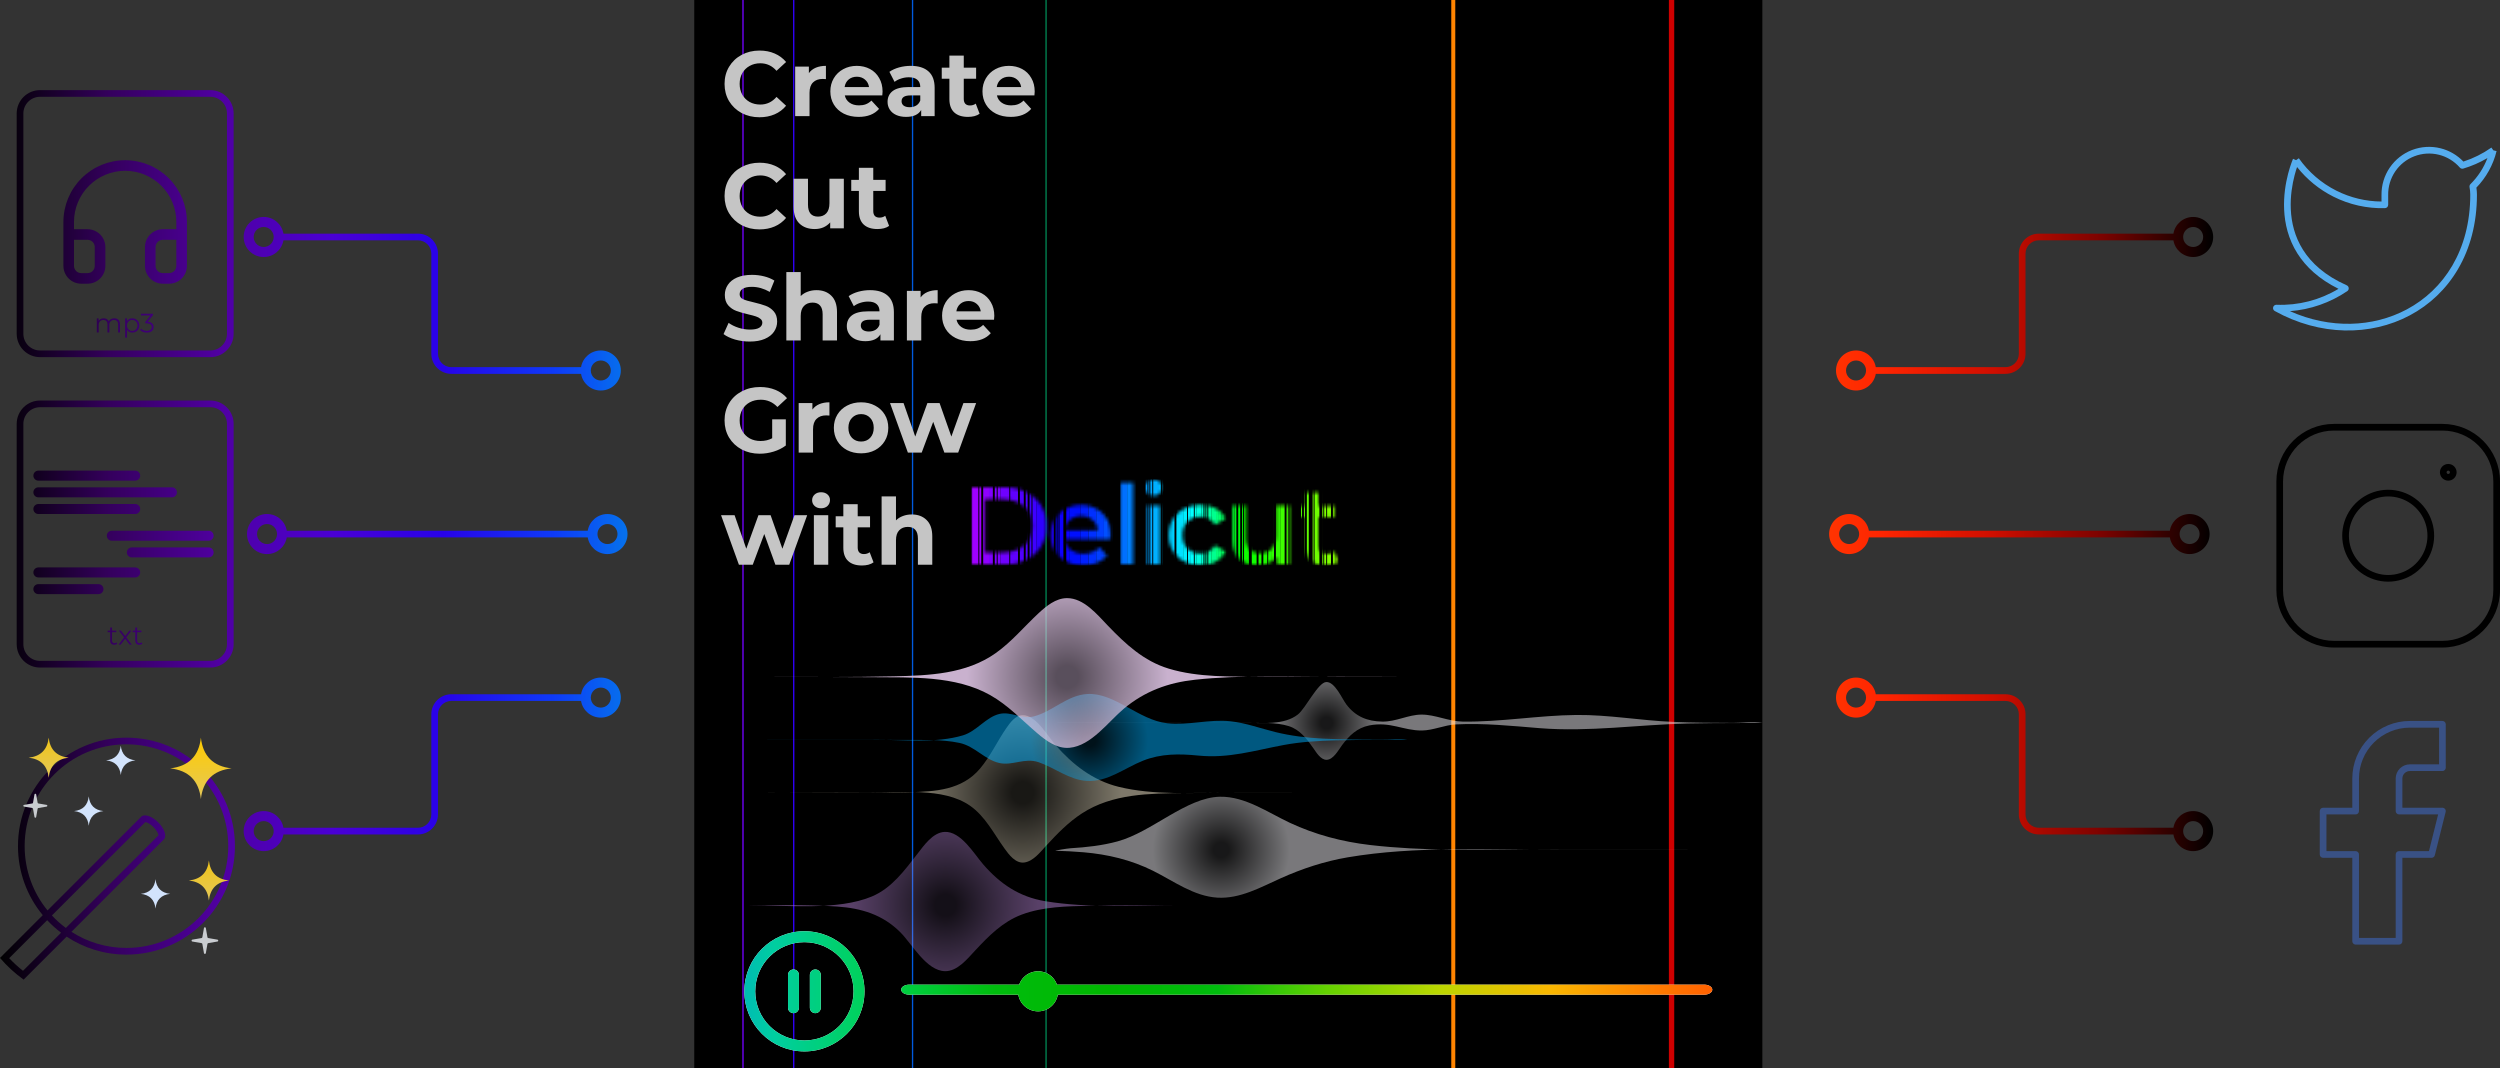 <svg width="749" height="320" viewBox="0 0 749 320" fill="none" xmlns="http://www.w3.org/2000/svg"><rect x="0" y="0" width="749" height="320" fill="#333333" stroke="none"/><path fill="#000" d="M208 0h320v320H208z"/><path fill="#3100FF" d="M237.6 0h.4v320H237.6z"/><path fill="#7300FF" d="M222.4 0h.4v320H222.4z"/><path fill="#FF8400" d="M434.801 0h1.2v320h-1.2z"/><path fill="#CE0000" d="M500 0h1.6v320H500z"/><path fill="#008452" d="M313.201 0h.4v320H313.201z"/><path fill="#005ADE" d="M273.201 0h.4v320H273.201z"/><path d="M227.537 35.131c-1.969 0-3.754-.423-5.355-1.27-1.582-.865-2.833-2.052-3.753-3.56-.902-1.527-1.353-3.248-1.353-5.161 0-1.914.451-3.625 1.353-5.134.92-1.527 2.171-2.714 3.753-3.56 1.601-.865 3.395-1.297 5.382-1.297 1.675 0 3.183.294 4.527.883 1.361.589 2.502 1.435 3.422 2.539l-2.87 2.65c-1.307-1.509-2.926-2.263-4.858-2.263-1.196 0-2.263.267-3.202.8-.938.515-1.674 1.242-2.208 2.18-.515.938-.772 2.006-.772 3.202 0 1.196.257 2.263.772 3.202.534.938 1.27 1.674 2.208 2.208.939.515 2.006.773 3.202.773 1.932 0 3.551-.764 4.858-2.291l2.87 2.65c-.92 1.122-2.061 1.978-3.422 2.567-1.362.589-2.88.883-4.554.883zM242.341 21.91c.515-.718 1.205-1.26 2.07-1.628.883-.368 1.895-.552 3.036-.552v3.974c-.478-.037-.8-.055-.966-.055-1.233 0-2.199.35-2.898 1.049-.699.681-1.049 1.711-1.049 3.091v7.01h-4.305V19.951h4.112v1.96zM264.418 27.43c0 .055-.028.442-.083 1.159h-11.233c.202.92.68 1.647 1.435 2.18.754.534 1.693.8 2.815.8.773 0 1.454-.11 2.042-.331.608-.239 1.169-.607 1.684-1.104l2.291 2.484c-1.399 1.601-3.441 2.401-6.127 2.401-1.675 0-3.156-.322-4.444-.966-1.288-.662-2.282-1.573-2.981-2.732-.699-1.159-1.049-2.475-1.049-3.947 0-1.454.341-2.76 1.022-3.919.699-1.178 1.646-2.088 2.842-2.732 1.215-.662 2.567-.994 4.058-.994 1.453 0 2.769.313 3.946.938 1.178.626 2.098 1.527 2.76 2.705.681 1.159 1.022 2.512 1.022 4.057zm-7.701-4.444c-.975 0-1.794.276-2.456.828-.663.552-1.067 1.306-1.215 2.263h7.314c-.147-.938-.552-1.684-1.214-2.236-.662-.57-1.472-.856-2.429-.856zM272.869 19.73c2.3 0 4.067.552 5.299 1.656 1.233 1.086 1.85 2.732 1.85 4.94v8.473h-4.03v-1.849c-.81 1.38-2.318 2.07-4.526 2.07-1.141 0-2.135-.193-2.981-.58-.828-.386-1.463-.92-1.905-1.601-.441-.681-.662-1.454-.662-2.318 0-1.38.515-2.466 1.546-3.257 1.048-.791 2.658-1.187 4.83-1.187h3.422c0-.938-.285-1.656-.856-2.153-.57-.515-1.426-.773-2.566-.773-.792 0-1.574.129-2.346.386-.755.239-1.399.57-1.932.994l-1.546-3.008c.81-.57 1.776-1.012 2.898-1.325 1.141-.313 2.309-.469 3.505-.469zm-.331 12.392c.736 0 1.389-.166 1.96-.497.57-.35.975-.856 1.214-1.518v-1.518h-2.953c-1.767 0-2.65.58-2.65 1.739 0 .552.212.994.635 1.325.442.313 1.04.469 1.794.469zM293.491 34.082c-.423.313-.947.552-1.573.718-.607.147-1.251.221-1.932.221-1.766 0-3.137-.451-4.112-1.352-.957-.902-1.435-2.226-1.435-3.974V23.594h-2.291v-3.312h2.291v-3.616h4.305v3.616h3.699v3.312h-3.699v6.044c0 .626.157 1.113.469 1.463.332.331.792.497 1.38.497.681 0 1.261-.184 1.739-.552l1.159 3.036zM309.995 27.43c0 .055-.027.442-.082 1.159h-11.234c.203.92.681 1.647 1.436 2.18.754.534 1.692.8 2.815.8.773 0 1.453-.11 2.042-.331.607-.239 1.169-.607 1.684-1.104l2.291 2.484c-1.399 1.601-3.441 2.401-6.128 2.401-1.674 0-3.155-.322-4.443-.966-1.288-.662-2.282-1.573-2.981-2.732-.699-1.159-1.049-2.475-1.049-3.947 0-1.454.341-2.76 1.021-3.919.7-1.178 1.647-2.088 2.843-2.732 1.215-.662 2.567-.994 4.057-.994 1.454 0 2.77.313 3.947.938 1.178.626 2.098 1.527 2.76 2.705.681 1.159 1.021 2.512 1.021 4.057zm-7.7-4.444c-.975 0-1.794.276-2.456.828-.663.552-1.068 1.306-1.215 2.263h7.314c-.147-.938-.552-1.684-1.214-2.236-.663-.57-1.472-.856-2.429-.856zM227.537 68.731c-1.969 0-3.754-.423-5.355-1.27-1.582-.865-2.833-2.052-3.753-3.56-.902-1.527-1.353-3.248-1.353-5.161 0-1.914.451-3.625 1.353-5.134.92-1.527 2.171-2.714 3.753-3.56 1.601-.865 3.395-1.297 5.382-1.297 1.675 0 3.183.294 4.527.883 1.361.589 2.502 1.435 3.422 2.539l-2.87 2.65c-1.307-1.509-2.926-2.263-4.858-2.263-1.196 0-2.263.267-3.202.8-.938.515-1.674 1.242-2.208 2.18-.515.938-.772 2.006-.772 3.202 0 1.196.257 2.263.772 3.202.534.938 1.27 1.674 2.208 2.208.939.515 2.006.773 3.202.773 1.932 0 3.551-.764 4.858-2.291l2.87 2.65c-.92 1.122-2.061 1.978-3.422 2.567-1.362.589-2.88.883-4.554.883zM252.811 53.551v14.849h-4.085v-1.766c-.571.644-1.251 1.141-2.043 1.49-.791.331-1.646.497-2.566.497-1.951 0-3.496-.561-4.637-1.684-1.141-1.122-1.711-2.788-1.711-4.996v-8.39h4.305v7.756c0 2.392 1.003 3.588 3.009 3.588 1.03 0 1.858-.331 2.484-.994.625-.681.938-1.684.938-3.008v-7.342h4.306zM266.377 67.682c-.424.313-.948.552-1.574.718-.607.147-1.251.221-1.932.221-1.766 0-3.137-.451-4.112-1.352-.957-.902-1.435-2.226-1.435-3.974V57.194h-2.291v-3.312h2.291v-3.616h4.305v3.616h3.699v3.312h-3.699v6.044c0 .626.157 1.113.47 1.463.331.331.791.497 1.38.497.68 0 1.26-.184 1.738-.552l1.16 3.036zM224.639 102.331c-1.528 0-3.009-.203-4.444-.607-1.417-.424-2.558-.966-3.422-1.629l1.518-3.367c.828.607 1.812 1.095 2.953 1.463 1.141.368 2.281.552 3.422.552 1.27 0 2.208-.184 2.815-.552.608-.386.911-.892.911-1.518 0-.46-.184-.837-.552-1.132-.349-.313-.809-.561-1.38-.745-.552-.184-1.306-.386-2.263-.607-1.472-.35-2.677-.699-3.616-1.049-.938-.35-1.748-.911-2.428-1.684-.663-.773-.994-1.803-.994-3.091 0-1.122.304-2.134.911-3.036.607-.92 1.518-1.647 2.732-2.18 1.233-.534 2.733-.8 4.499-.8 1.233 0 2.438.147 3.616.442 1.177.294 2.208.718 3.091 1.27l-1.38 3.395c-1.785-1.012-3.57-1.518-5.355-1.518-1.251 0-2.18.202-2.787.607-.589.405-.883.938-.883 1.601s.34 1.159 1.021 1.49c.699.313 1.757.626 3.174.938 1.472.35 2.677.699 3.615 1.049.939.35 1.739.902 2.402 1.656.68.754 1.021 1.776 1.021 3.064 0 1.104-.313 2.116-.939 3.036-.607.901-1.527 1.619-2.76 2.152-1.232.534-2.732.801-4.498.801zM244.613 86.93c1.84 0 3.321.552 4.443 1.656 1.141 1.104 1.711 2.742 1.711 4.913V102h-4.305v-7.839c0-1.178-.258-2.052-.773-2.622-.515-.589-1.26-.883-2.236-.883-1.085 0-1.95.34-2.594 1.021-.644.662-.966 1.656-.966 2.981V102h-4.306V81.52h4.306v7.176c.57-.57 1.26-1.003 2.07-1.297.81-.313 1.693-.469 2.65-.469zM260.659 86.93c2.3 0 4.067.552 5.3 1.656 1.232 1.086 1.849 2.732 1.849 4.94V102h-4.03v-1.85c-.809 1.38-2.318 2.07-4.526 2.07-1.141 0-2.135-.193-2.981-.579-.828-.387-1.463-.92-1.904-1.601-.442-.681-.663-1.454-.663-2.318 0-1.38.515-2.466 1.546-3.257 1.049-.791 2.659-1.187 4.83-1.187h3.422c0-.938-.285-1.656-.855-2.153-.571-.515-1.426-.773-2.567-.773-.791 0-1.573.129-2.346.386-.755.239-1.399.57-1.932.994l-1.546-3.008c.81-.57 1.776-1.012 2.898-1.325 1.141-.313 2.309-.469 3.505-.469zm-.331 12.392c.736 0 1.389-.166 1.96-.497.57-.35.975-.856 1.214-1.518v-1.518h-2.953c-1.766 0-2.65.58-2.65 1.739 0 .552.212.994.635 1.325.442.313 1.04.469 1.794.469zM275.817 89.11c.515-.718 1.205-1.26 2.07-1.628.883-.368 1.895-.552 3.036-.552v3.974c-.478-.037-.8-.055-.966-.055-1.233 0-2.199.35-2.898 1.049-.699.681-1.049 1.711-1.049 3.091V102h-4.305V87.151h4.112v1.96zM297.893 94.63c0 .055-.027.442-.082 1.159h-11.234c.203.92.681 1.647 1.436 2.18.754.534 1.692.8 2.815.8.773 0 1.453-.11 2.042-.331.607-.239 1.169-.607 1.684-1.104l2.291 2.484c-1.399 1.601-3.441 2.401-6.128 2.401-1.674 0-3.155-.322-4.443-.966-1.288-.662-2.282-1.573-2.981-2.732-.699-1.159-1.049-2.475-1.049-3.947 0-1.454.341-2.76 1.021-3.919.7-1.178 1.647-2.088 2.843-2.732 1.215-.662 2.567-.994 4.057-.994 1.454 0 2.77.313 3.947.938 1.178.626 2.098 1.527 2.76 2.705.681 1.159 1.021 2.512 1.021 4.057zm-7.7-4.444c-.975 0-1.794.276-2.456.828-.663.552-1.068 1.306-1.215 2.263h7.314c-.147-.938-.552-1.684-1.214-2.236-.663-.57-1.472-.856-2.429-.856zM231.345 125.636h4.085v7.838c-1.049.792-2.263 1.399-3.643 1.822-1.38.423-2.769.635-4.168.635-2.005 0-3.808-.423-5.409-1.27-1.601-.865-2.861-2.051-3.781-3.56-.902-1.527-1.353-3.248-1.353-5.161 0-1.914.451-3.625 1.353-5.134.92-1.527 2.189-2.714 3.808-3.56 1.62-.865 3.441-1.298 5.465-1.298 1.693 0 3.229.286 4.609.856 1.38.57 2.54 1.398 3.478 2.484l-2.87 2.65c-1.38-1.454-3.046-2.181-4.996-2.181-1.233 0-2.328.258-3.284.773-.957.515-1.702 1.242-2.236 2.18-.534.939-.8 2.015-.8 3.23 0 1.196.266 2.263.8 3.201.534.939 1.27 1.675 2.208 2.208.957.515 2.042.773 3.257.773 1.288 0 2.447-.276 3.477-.828v-5.658zM243.392 122.71c.516-.717 1.206-1.26 2.07-1.628.884-.368 1.896-.552 3.036-.552v3.974c-.478-.036-.8-.055-.966-.055-1.232 0-2.198.35-2.898 1.049-.699.681-1.048 1.711-1.048 3.091v7.011h-4.306v-14.849h4.112v1.959zM257.989 135.82c-1.564 0-2.971-.322-4.223-.966-1.232-.662-2.198-1.573-2.898-2.732-.699-1.159-1.048-2.475-1.048-3.947s.349-2.787 1.048-3.947c.7-1.159 1.666-2.06 2.898-2.704 1.252-.663 2.659-.994 4.223-.994s2.963.331 4.195.994c1.233.644 2.199 1.545 2.898 2.704.7 1.16 1.049 2.475 1.049 3.947s-.349 2.788-1.049 3.947c-.699 1.159-1.665 2.07-2.898 2.732-1.232.644-2.631.966-4.195.966zm0-3.532c1.104 0 2.006-.368 2.705-1.104.718-.755 1.076-1.758 1.076-3.009s-.358-2.245-1.076-2.981c-.699-.754-1.601-1.131-2.705-1.131s-2.015.377-2.732 1.131c-.718.736-1.077 1.73-1.077 2.981s.359 2.254 1.077 3.009c.717.736 1.628 1.104 2.732 1.104zM292.451 120.751l-5.382 14.849h-4.14l-3.339-9.219-3.45 9.219H272l-5.355-14.849h4.058l3.505 10.046 3.643-10.046h3.643l3.533 10.046 3.616-10.046h3.808zM241.833 154.351l-5.382 14.849h-4.14l-3.339-9.219-3.45 9.219h-4.14l-5.355-14.849h4.058l3.505 10.046 3.643-10.046h3.643l3.533 10.046 3.616-10.046h3.808zM243.835 154.351h4.306V169.2h-4.306v-14.849zm2.153-2.07c-.791 0-1.435-.23-1.932-.69-.497-.46-.745-1.031-.745-1.711 0-.681.248-1.252.745-1.712.497-.46 1.141-.69 1.932-.69.791 0 1.435.221 1.932.663.497.441.745.993.745 1.656 0 .717-.248 1.315-.745 1.794-.497.46-1.141.69-1.932.69zM261.714 168.482c-.423.313-.948.552-1.573.718-.608.147-1.252.22-1.932.22-1.767 0-3.138-.45-4.113-1.352-.957-.902-1.435-2.226-1.435-3.974v-6.1h-2.291v-3.312h2.291v-3.616h4.306v3.616h3.698v3.312h-3.698v6.044c0 .626.156 1.114.469 1.463.331.331.791.497 1.38.497.681 0 1.26-.184 1.739-.552l1.159 3.036zM273.156 154.13c1.84 0 3.321.552 4.443 1.656 1.141 1.104 1.712 2.742 1.712 4.913v8.501h-4.306v-7.839c0-1.177-.258-2.051-.773-2.622-.515-.589-1.26-.883-2.235-.883-1.086 0-1.951.34-2.595 1.021-.644.663-.966 1.656-.966 2.981v7.342h-4.305v-20.48h4.305v7.176c.571-.57 1.261-1.002 2.07-1.297.81-.313 1.693-.469 2.65-.469z" fill="#C5C5C5"/><path d="M320.752 254.136c4.732-.287 9.48-.805 14.062-2.055 10.33-2.818 20.618-13.19 30.697-13.377 7.531-.14 14.376 4.735 20.922 7.802 7.626 3.572 15.646 5.673 24.009 6.654 15.728 1.844 31.779 1.409 47.589 1.444 23.323.051 46.646-.005 69.969.024H521.14c-4.573 0-9.146 0-13.719.001-13.719 0-27.439-.003-41.158.01-20.624.019-42.106-1.254-62.509 2.219-6.985 1.188-13.616 3.389-20.065 6.276-5.952 2.665-12.197 6.199-18.95 5.797-7.098-.423-13.141-4.99-19.292-8.045-6.578-3.267-13.531-4.921-20.837-5.548-2.795-.24-5.599-.37-8.403-.458-.43-.013 3.427-.676 4.545-.744z" fill="url(#paint0_radial)"/><path d="M208.946 237.509H228.831c14.506-.001 29.038.229 43.541-.153 7.861-.207 15.811-.625 21.256-7.095 3.127-3.715 5.136-8.176 7.885-12.149 1.111-1.605 2.706-3.831 4.886-3.852 3.984-.039 7.498 6.272 9.771 8.886 5.148 5.923 11.307 10.717 19.027 12.597 10.559 2.57 22.129 1.73 32.913 1.752 17.799.036 35.599.006 53.398.014H399.309c-14.798.001-29.601-.105-44.398.088-10.532.136-21.618.143-30.77 6.098-4.078 2.653-7.434 6.119-10.714 9.68-1.706 1.852-3.84 4.649-6.514 5.024-2.654.372-4.648-2.363-6-4.24-3.178-4.415-5.716-9.573-10.285-12.762-8.072-5.633-21.096-3.841-30.427-3.869-11.771-.034-23.542-.018-35.313-.019H208.946z" fill="url(#paint1_radial)"/><path d="M316.824 216.602h10.719c15.292-.001 30.585.06 45.877-.019 4.899-.025 11.349.699 15.435-2.529 2.357-1.863 6.016-9.61 8.489-9.716 2.594-.112 4.723 4.986 6.003 6.689 2.751 3.66 6.304 5.1 10.805 5.165 4.112.058 7.77-2.09 11.748-2.098 4.117-.01 8.095 2.041 12.348 2.098 11.398.151 22.669-1.877 34.043-1.987 9.659-.093 19.253 1.674 28.898 2.068 6.056.248 12.12.277 18.18.3 2.697.011 5.933-.483 8.575.02.281.053-.572.017-.858.017-.543.001-1.086.002-1.629.002-1.658.003-3.316.006-4.974.011-4.973.015-9.948.036-14.92.147-14.884.331-29.428 2.587-44.334 1.383-8.278-.668-16.727-1.56-25.039-1.12-3.472.184-6.778 1.796-10.205 1.825-5.56.049-9.45-2.776-15.778-1.513-3.624.723-6.011 3.046-8.146 5.925-1.038 1.398-2.586 4.352-4.631 4.37-1.801.017-3.139-2.346-4.03-3.597-1.943-2.729-3.952-5.45-7.289-6.501-3.879-1.222-8.328-.902-12.348-.923-6.832-.035-13.664-.017-20.495-.017-8.832-.001-17.665 0-26.497 0h-9.947z" fill="url(#paint2_radial)"/><path d="M208.001 221.637h3.683c4.653 0 9.306 0 13.959-.001 12.133 0 24.266.011 36.399-.018 8.427-.019 18.313 1.147 26.463-1.309 4.153-1.251 6.86-5.468 10.963-6.421 3.438-.799 6.673 1.685 10.277.745 5.646-1.473 9.989-6.367 16.015-6.708 8.174-.463 15.35 7.787 23.894 8.757 6.358.721 12.646-1.293 19.013-.587 4.601.509 8.975 2.131 13.446 3.234 4.667 1.151 9.422 1.713 14.217 1.962 5.845.305 11.706.302 17.557.323 2.431.008 5.229-.38 7.622.015.282.047-.571.015-.856.015-.514.001-1.028.002-1.542.002-1.57.002-3.14.005-4.71.01-4.768.014-9.537.027-14.303.156-5.191.139-10.389.441-15.501 1.394-8.859 1.651-16.463 4.077-25.607 3.164-5.699-.568-11.121-.616-16.53 1.524-5.451 2.158-10.718 6.471-16.871 6.073-5.294-.342-9.528-3.918-14.388-5.6-4.225-1.463-7.809 1.128-11.819.225-4.356-.981-7.335-5.037-11.904-6.008-5.404-1.148-11.205-.856-16.701-.895-8.878-.064-17.757-.048-26.635-.05-8.164-.002-16.329-.002-24.494-.002h-11.647z" fill="url(#paint3_radial)"/><path d="M208.106 271.196h4.883c3.77-.001 7.539-.002 11.309-.005 11.033-.01 26.72 1.7 36.924-2.61 5.963-2.519 9.765-7.798 13.622-12.749 1.956-2.511 4.604-6.408 8.139-6.596 4.873-.26 8.83 6.551 11.565 9.713 5.091 5.887 10.86 9.767 18.591 11.049 13.194 2.189 27.194 1.183 40.523 1.193 22.617.016 45.234.003 67.851.006H399.582c-14.593 0-29.186-.003-43.779.004-9.765.005-19.536-.058-29.299.168-6.778.157-13.962.233-20.39 2.643-5.759 2.159-9.939 6.444-14.05 10.858-2.265 2.431-5.237 6.146-8.91 6.097-5.58-.074-9.889-8.118-13.365-11.608-5.322-5.345-11.672-7.253-19.019-7.761-9.643-.668-19.382-.392-29.043-.397-3.198-.002-6.396-.003-9.595-.003-1.37 0-2.741 0-4.112-.001-.057 0 .02-.001.086-.001z" fill="url(#paint4_radial)"/><path d="M208 202.815h4.196c5.11 0 10.219-.001 15.328-.001 13.441-.003 26.895.131 40.333-.187 10.522-.248 21.59-.656 30.485-6.974 4.776-3.393 8.495-7.918 12.759-11.881 2.336-2.172 5.196-4.551 8.563-4.573 5.043-.033 9.077 4.939 12.245 8.238 5.293 5.512 10.764 10.626 18.24 12.888 8.897 2.693 18.713 2.341 27.915 2.422 14.5.127 29.002-.066 43.501.068.001 0-.084.001-.085.001H414.543c-4.709 0-9.419.001-14.129.003-14.051.007-28.396-.671-42.387.828-8.028.861-15.088 3.454-21.323 8.676-4.66 3.904-9.747 11.115-16.27 11.713-3.732.343-6.99-2.083-9.676-4.371-4.627-3.942-8.774-8.427-14.129-11.431-10.484-5.883-23.635-5.236-35.28-5.344-11.988-.111-23.977-.072-35.965-.074-4.567 0-9.134 0-13.701-.001H208z" fill="url(#paint5_radial)"/><mask id="a" maskUnits="userSpaceOnUse" x="290" y="143" width="111" height="27"><path d="M290.801 145.982h10.106c2.467 0 4.657.485 6.573 1.456 1.916.948 3.402 2.305 4.459 4.07 1.057 1.742 1.585 3.761 1.585 6.055 0 2.294-.528 4.323-1.585 6.088-1.057 1.743-2.543 3.099-4.459 4.07-1.916.948-4.106 1.422-6.573 1.422h-10.106v-23.161zm9.908 19.522c1.696 0 3.182-.32 4.459-.96 1.299-.662 2.29-1.588 2.973-2.779.704-1.213 1.057-2.614 1.057-4.202 0-1.589-.353-2.978-1.057-4.169-.683-1.214-1.674-2.14-2.973-2.78-1.277-.662-2.763-.992-4.459-.992h-5.615v15.882h5.615zM332.836 160.408c0 .287-.022.695-.066 1.225h-13.839c.242 1.301.87 2.338 1.883 3.11 1.034.75 2.312 1.125 3.831 1.125 1.937 0 3.534-.64 4.789-1.919l2.213 2.547c-.793.949-1.795 1.666-3.006 2.151-1.211.485-2.576.728-4.095.728-1.938 0-3.644-.386-5.12-1.158-1.475-.772-2.62-1.842-3.435-3.21-.792-1.389-1.189-2.955-1.189-4.698 0-1.721.386-3.265 1.156-4.632.793-1.39 1.883-2.471 3.27-3.243 1.387-.772 2.951-1.158 4.69-1.158 1.718 0 3.248.386 4.591 1.158 1.365.75 2.422 1.82 3.171 3.21.771 1.367 1.156 2.955 1.156 4.764zm-8.918-5.823c-1.321 0-2.444.397-3.369 1.191-.902.772-1.453 1.809-1.651 3.11h10.007c-.176-1.279-.715-2.316-1.618-3.11-.903-.794-2.026-1.191-3.369-1.191zM335.366 144.592h4.128v24.551h-4.128v-24.551zM343.477 151.475h4.128v17.668h-4.128v-17.668zm2.081-2.912c-.749 0-1.377-.232-1.883-.695-.506-.485-.76-1.081-.76-1.787s.254-1.29.76-1.753c.506-.486 1.134-.728 1.883-.728.748 0 1.376.231 1.882.694.507.442.76 1.004.76 1.688 0 .728-.253 1.346-.76 1.853-.484.485-1.112.728-1.882.728zM359.68 169.375c-1.827 0-3.468-.386-4.921-1.158-1.453-.772-2.587-1.842-3.402-3.21-.815-1.389-1.222-2.955-1.222-4.698 0-1.743.407-3.298 1.222-4.665.815-1.368 1.938-2.438 3.369-3.21 1.453-.772 3.104-1.158 4.954-1.158 1.74 0 3.259.353 4.558 1.059 1.321.706 2.312 1.72 2.973 3.044l-3.171 1.853c-.507-.816-1.145-1.423-1.916-1.82-.748-.419-1.574-.629-2.477-.629-1.541 0-2.818.508-3.831 1.522-1.013.993-1.52 2.328-1.52 4.004 0 1.676.496 3.022 1.487 4.037 1.013.992 2.301 1.489 3.864 1.489.903 0 1.729-.199 2.477-.596.771-.419 1.409-1.037 1.916-1.853l3.171 1.853c-.683 1.324-1.685 2.349-3.006 3.077-1.299.706-2.807 1.059-4.525 1.059zM386.419 151.475v17.668h-3.93v-2.25c-.661.795-1.487 1.412-2.477 1.853-.991.42-2.059.629-3.204.629-2.356 0-4.217-.651-5.582-1.952-1.343-1.324-2.015-3.276-2.015-5.857v-10.091h4.129v9.529c0 1.588.352 2.779 1.057 3.573.726.772 1.75 1.158 3.071 1.158 1.476 0 2.643-.452 3.501-1.356.881-.927 1.322-2.25 1.322-3.971v-8.933h4.128zM400.991 168.184c-.485.397-1.079.695-1.784.893-.682.199-1.409.298-2.18.298-1.937 0-3.435-.507-4.491-1.522-1.057-1.015-1.586-2.493-1.586-4.434v-8.503h-2.906v-3.309h2.906v-4.037h4.129v4.037h4.723v3.309h-4.723v8.404c0 .86.209 1.522.627 1.985.419.441 1.024.662 1.817.662.925 0 1.695-.243 2.312-.728l1.156 2.945z" fill="#fff"/></mask><g mask="url(#a)"><path d="M291.09 143.6v25.775h2.026V143.6h-2.026zM293.404 143.6v25.775h.579V143.6h-.579z" fill="#9F00FF"/><path d="M294.564 143.6v25.775h1.737V143.6h-1.737z" fill="#8F00FF"/><path d="M296.301 143.6v25.775h1.157V143.6h-1.157z" fill="#8000FF"/><path d="M298.035 143.6v25.775h.579V143.6h-.579z" fill="#7E00FF"/><path d="M298.906 143.6v25.775h.869V143.6h-.869z" fill="#7F00FF"/><path d="M299.773 143.6v25.775h2.605V143.6h-2.605z" fill="#6F00FF"/><path d="M302.668 143.6v25.775h2.315V143.6h-2.315z" fill="#5F00FF"/><path d="M305.562 143.6v25.775h1.158V143.6h-1.158z" fill="#5000FF"/><path d="M307.301 143.6v25.775h.579V143.6h-.579z" fill="#4E00FF"/><path d="M308.457 143.6v25.775h.579V143.6h-.579z" fill="#4000FF"/><path d="M309.326 143.6v25.775h1.158V143.6h-1.158z" fill="#3F00FF"/><path d="M310.482 143.6v25.775h2.605V143.6h-2.605z" fill="#2F00FF"/><path d="M313.088 143.6v25.775h2.605V143.6h-2.605z" fill="#1F00FF"/><path d="M316.273 143.6v25.775h.29V143.6h-.29zM316.852 143.6v25.775h.289V143.6h-.289z" fill="#0700FF"/><path d="M317.43 143.6v25.775h1.157V143.6h-1.157zM319.455 143.6v25.775h.868V143.6h-.868z" fill="#0E00FF"/><path d="M320.324 143.6v25.775h3.473V143.6h-3.473z" fill="#000FFF"/><path d="M323.797 143.6v25.775h2.315V143.6h-2.315z" fill="#0020FF"/><path d="M326.111 143.6v25.775h2.316V143.6h-2.316z" fill="#0030FF"/><path d="M328.43 143.6v25.775h2.315V143.6h-2.315z" fill="#003FFF"/><path d="M330.742 143.6v25.775h2.026V143.6h-2.026z" fill="#004FFF"/><path d="M333.061 143.6v25.775h.289V143.6h-.289z" fill="#0052FF"/><path d="M335.666 143.6v25.775h2.026V143.6h-2.026z" fill="#0070FF"/><path d="M337.693 143.6v25.775h2.895V143.6h-2.895z" fill="#0081FF"/><path d="M343.191 143.6v25.775h.579V143.6h-.579z" fill="#009FFF"/><path d="M344.059 143.6v25.775h.289V143.6h-.289z" fill="#00A2FF"/><path d="M344.639 143.6v25.775h.579V143.6h-.579z" fill="#00A8FF"/><path d="M345.506 143.6v25.775h1.736V143.6h-1.736z" fill="#00B0FF"/><path d="M347.244 143.6v25.775h.579V143.6h-.579z" fill="#00BEFF"/><path d="M348.113 143.6v25.775h.579V143.6h-.579z" fill="#00C2FF"/><path d="M349.27 143.6v25.775h2.604V143.6h-2.604z" fill="#00D0FF"/><path d="M352.453 143.6v25.775h2.026V143.6h-2.026z" fill="#00E0FF"/><path d="M354.479 143.6v25.775h1.157V143.6h-1.157z" fill="#00EFFF"/><path d="M355.926 143.6v25.775h.868V143.6h-.868z" fill="#00F1FF"/><path d="M356.797 143.6v25.775h.868V143.6h-.868z" fill="#0FF"/><path d="M357.953 143.6v25.775h.579V143.6h-.579z" fill="#00FFEB"/><path d="M358.533 143.6v25.775h1.447V143.6h-1.447z" fill="#00FFDF"/><path d="M359.98 143.6v25.775h.579V143.6h-.579z" fill="#00FFCE"/><path d="M360.848 143.6v25.775h.289V143.6h-.289z" fill="#00FFBD"/><path d="M361.428 143.6v25.775h.289V143.6h-.289z" fill="#00FFB2"/><path d="M362.004 143.6v25.775h.868V143.6h-.868z" fill="#00FFA5"/><path d="M362.875 143.6v25.775h1.447V143.6h-1.447z" fill="#00FF8F"/><path d="M364.322 143.6v25.775h.869V143.6h-.869z" fill="#00FF79"/><path d="M365.191 143.6v25.775h.869V143.6h-.869z" fill="#00FF6A"/><path d="M366.059 143.6v25.775h.868V143.6h-.868z" fill="#00FF60"/><path d="M366.926 143.6v25.775h.868V143.6h-.868z" fill="#00FF4D"/><path d="M368.953 143.6v25.775h.868V143.6h-.868z" fill="#00FF2E"/><path d="M369.822 143.6v25.775h.579V143.6h-.579z" fill="#00FF1C"/><path d="M370.979 143.6v25.775h.578V143.6h-.578z" fill="#00FF0C"/><path d="M372.137 143.6v25.775h.289V143.6h-.289z" fill="#0F0"/><path d="M372.715 143.6v25.775h1.447V143.6h-1.447z" fill="#0EFF00"/><path d="M375.033 143.6v25.775h1.447V143.6h-1.447z" fill="#10FF00"/><path d="M377.057 143.6v25.775h.868V143.6h-.868z" fill="#1DFF00"/><path d="M378.504 143.6v25.775h1.158V143.6h-1.158zM379.951 143.6v25.775h.868V143.6h-.868z" fill="#20FF00"/><path d="M380.82 143.6v25.775h.869V143.6h-.869z" fill="#2EFF00"/><path d="M382.268 143.6v25.775h1.447V143.6h-1.447z" fill="#30FF00"/><path d="M383.715 143.6v25.775h1.158V143.6h-1.158z" fill="#3FFF00"/><path d="M385.453 143.6v25.775h.579V143.6h-.579z" fill="#40FF00"/><path d="M386.32 143.6v25.775h.869V143.6h-.869z" fill="#41FF00"/><path d="M389.795 143.6v25.775h.289V143.6h-.289z" fill="#52FF00"/><path d="M390.662 143.6v25.775h.289V143.6h-.289z" fill="#5DFF00"/><path d="M391.531 143.6v25.775h.579V143.6h-.579z" fill="#60FF00"/><path d="M393.266 143.6v25.775h.289V143.6h-.289z" fill="#6EFF00"/><path d="M393.846 143.6v25.775h1.447V143.6h-1.447z" fill="#6FFF00"/><path d="M396.162 143.6v25.775h.29l-.001-25.775h-.289z" fill="#73FF00"/><path d="M396.74 143.6v25.775h.579V143.6h-.579z" fill="#7EFF00"/><path d="M397.609 143.6v25.775h1.158V143.6h-1.158z" fill="#7FFF00"/><path d="M399.346 143.6v25.775h.868V143.6h-.868z" fill="#81FF00"/><path d="M400.213 143.6v25.775h.773V143.6h-.773z" fill="#8EFF00"/></g><path fill-rule="evenodd" clip-rule="evenodd" d="M270 296.5c0-.828 1.084-1.5 2.422-1.5h238.156c1.338 0 2.422.672 2.422 1.5s-1.084 1.5-2.422 1.5H272.422c-1.338 0-2.422-.672-2.422-1.5z" fill="#fff"/><path d="M305 297c0 3.314 2.686 6 6 6s6-2.686 6-6-2.686-6-6-6-6 2.686-6 6z" fill="#fff"/><path fill-rule="evenodd" clip-rule="evenodd" d="M241 282.273c-8.134 0-14.727 6.593-14.727 14.727s6.593 14.727 14.727 14.727 14.727-6.593 14.727-14.727-6.593-14.727-14.727-14.727zM223 297c0-9.941 8.059-18 18-18s18 8.059 18 18-8.059 18-18 18-18-8.059-18-18z" fill="#fff"/><path fill-rule="evenodd" clip-rule="evenodd" d="M237.727 290.455c.904 0 1.637.732 1.637 1.636v9.818c0 .904-.733 1.636-1.637 1.636-.903 0-1.636-.732-1.636-1.636v-9.818c0-.904.733-1.636 1.636-1.636zM244.273 290.455c.903 0 1.636.732 1.636 1.636v9.818c0 .904-.733 1.636-1.636 1.636-.904 0-1.637-.732-1.637-1.636v-9.818c0-.904.733-1.636 1.637-1.636z" fill="#fff"/><path fill-rule="evenodd" clip-rule="evenodd" d="M722.659 44.936c2.724-1.04 5.703-1.218 8.532-.51 2.615.654 4.986 2.037 6.842 3.98 2.991-.967 5.82-2.38 8.391-4.193l.576.817.972.237c-1.005 4.125-3.093 7.903-6.045 10.945.107.698.162 1.404.164 2.111v.003c0 17.338-8.312 29.876-20.104 36.153-11.768 6.263-26.901 6.239-40.473-1.301-.404-.225-.602-.698-.477-1.144.125-.446.54-.748 1.003-.729 6.539.26 12.997-1.407 18.578-4.775-5.876-2.918-9.789-6.61-12.307-10.587-2.745-4.333-3.795-8.944-3.986-13.139-.19-4.191.476-7.987 1.185-10.729.355-1.373.723-2.488 1.003-3.264.14-.388.259-.691.343-.9.042-.104.076-.185.1-.241.012-.028.021-.05.028-.065l.008-.018.002-.005.001-.002c0-.001 0-.001.914.405l.819-.575c2.89 4.116 6.753 7.452 11.245 9.713 4.202 2.115 8.832 3.227 13.527 3.255v-1.958c-.038-2.914.82-5.769 2.457-8.18 1.638-2.413 3.977-4.265 6.702-5.304zm-34.46 5.109c-.228.671-.493 1.526-.753 2.529-.676 2.613-1.302 6.203-1.123 10.137.179 3.93 1.159 8.183 3.677 12.159 2.515 3.97 6.6 7.725 13.088 10.608.332.147.558.463.59.825.032.362-.134.712-.434.916-5.122 3.476-11.044 5.535-17.168 6.005 12.028 5.382 24.856 4.871 34.971-.513 11.105-5.911 19.043-17.747 19.044-34.385-.003-.761-.076-1.52-.219-2.267-.062-.328.043-.665.28-.9 2.244-2.213 3.974-4.878 5.083-7.805-2.272 1.332-4.696 2.391-7.224 3.152-.376.113-.785-.004-1.043-.301-1.645-1.891-3.831-3.232-6.263-3.841-2.431-.608-4.991-.455-7.333.439-2.342.894-4.353 2.485-5.761 4.559-1.408 2.074-2.145 4.53-2.111 7.037V61.368c0 .542-.432.986-.974 1-5.357.139-10.665-1.049-15.452-3.458-4.234-2.131-7.943-5.159-10.875-8.864z" fill="#55ACEE"/><path fill-rule="evenodd" clip-rule="evenodd" d="M709.802 221.052C713.037 217.817 717.425 216 722 216h9.75c.552 0 1 .448 1 1v13c0 .552-.448 1-1 1H722c-.597 0-1.169.237-1.591.659-.422.422-.659.994-.659 1.591V242h12c.308 0 .599.142.788.385.19.242.257.559.182.858l-3.25 13c-.111.445-.511.757-.97.757h-8.75v25c0 .552-.448 1-1 1h-13c-.552 0-1-.448-1-1v-25H696c-.552 0-1-.448-1-1v-13c0-.552.448-1 1-1h8.75v-8.75c0-4.575 1.817-8.963 5.052-12.198zM722 218c-4.045 0-7.923 1.607-10.783 4.467-2.86 2.86-4.467 6.738-4.467 10.783V243c0 .552-.448 1-1 1H697v11h8.75c.552 0 1 .448 1 1v25h11v-25c0-.552.448-1 1-1h8.969l2.75-11H718.75c-.552 0-1-.448-1-1v-9.75c0-1.127.448-2.208 1.245-3.005.797-.797 1.878-1.245 3.005-1.245h8.75v-11H722z" fill="#395185"/><path fill-rule="evenodd" clip-rule="evenodd" d="M699.25 129c-8.422 0-15.25 6.828-15.25 15.25v32.5c0 8.422 6.828 15.25 15.25 15.25h32.5c8.422 0 15.25-6.828 15.25-15.25v-32.5c0-8.422-6.828-15.25-15.25-15.25h-32.5zM682 144.25c0-9.527 7.723-17.25 17.25-17.25h32.5c9.527 0 17.25 7.723 17.25 17.25v32.5c0 9.527-7.723 17.25-17.25 17.25h-32.5c-9.527 0-17.25-7.723-17.25-17.25v-32.5z" fill="#000"/><path fill-rule="evenodd" clip-rule="evenodd" d="M717.226 148.859c-2.448-.363-4.949.055-7.146 1.195-2.197 1.14-3.978 2.944-5.091 5.155-1.113 2.211-1.5 4.717-1.107 7.16.393 2.444 1.547 4.702 3.297 6.452 1.75 1.75 4.008 2.904 6.452 3.297 2.443.393 4.949.006 7.16-1.107 2.211-1.113 4.015-2.894 5.155-5.091 1.14-2.197 1.558-4.698 1.195-7.146-.371-2.498-1.534-4.81-3.32-6.595-1.785-1.786-4.097-2.949-6.595-3.32zm-8.067-.58c2.571-1.334 5.496-1.823 8.361-1.398 2.922.433 5.627 1.795 7.716 3.883 2.088 2.089 3.45 4.794 3.883 7.716.425 2.865-.064 5.79-1.398 8.361-1.334 2.57-3.444 4.655-6.031 5.957-2.587 1.302-5.518 1.755-8.377 1.295-2.859-.46-5.5-1.81-7.548-3.858s-3.398-4.689-3.858-7.548c-.46-2.859-.007-5.79 1.295-8.377 1.302-2.587 3.387-4.697 5.957-6.031zM733.5 141c-.276 0-.5.224-.5.5s.224.5.5.5.5-.224.5-.5-.224-.5-.5-.5zm-2.5.5c0-1.381 1.119-2.5 2.5-2.5s2.5 1.119 2.5 2.5-1.119 2.5-2.5 2.5-2.5-1.119-2.5-2.5z" fill="#000"/><path d="M270 296.5c0-.828 1.084-1.5 2.422-1.5h32.919c.824-2.331 3.046-4 5.659-4s4.835 1.669 5.659 4h193.919c1.338 0 2.422.672 2.422 1.5s-1.084 1.5-2.422 1.5H316.917c-.476 2.838-2.944 5-5.917 5s-5.441-2.162-5.917-5h-32.661c-1.338 0-2.422-.672-2.422-1.5z" fill="url(#paint6_linear)"/><path fill-rule="evenodd" clip-rule="evenodd" d="M12 120c-3.866 0-7 3.134-7 7v66c0 3.866 3.134 7 7 7h51c3.866 0 7-3.134 7-7v-66c0-3.866-3.134-7-7-7H12zm0 2h51c2.761 0 5 2.239 5 5v66c0 2.761-2.239 5-5 5H12c-2.761 0-5-2.239-5-5v-66c0-2.761 2.239-5 5-5zm-2 54.5c0-.828.672-1.5 1.5-1.5h18c.828 0 1.5.672 1.5 1.5s-.672 1.5-1.5 1.5h-18c-.828 0-1.5-.672-1.5-1.5zm0-5c0-.828.672-1.5 1.5-1.5h29c.828 0 1.5.672 1.5 1.5s-.672 1.5-1.5 1.5h-29c-.828 0-1.5-.672-1.5-1.5zm28-6c0-.828.672-1.5 1.5-1.5h23c.828 0 1.5.672 1.5 1.5s-.672 1.5-1.5 1.5h-23c-.828 0-1.5-.672-1.5-1.5zm-6-5c0-.828.672-1.5 1.5-1.5h29c.828 0 1.5.672 1.5 1.5s-.672 1.5-1.5 1.5h-29c-.828 0-1.5-.672-1.5-1.5zm-22-8c0-.828.672-1.5 1.5-1.5h29c.828 0 1.5.672 1.5 1.5s-.672 1.5-1.5 1.5h-29c-.828 0-1.5-.672-1.5-1.5zm0-5c0-.828.672-1.5 1.5-1.5h40c.828 0 1.5.672 1.5 1.5s-.672 1.5-1.5 1.5h-40c-.828 0-1.5-.672-1.5-1.5zm0-5c0-.828.672-1.5 1.5-1.5h29c.828 0 1.5.672 1.5 1.5s-.672 1.5-1.5 1.5h-29c-.828 0-1.5-.672-1.5-1.5zm32.645 50.372c-.107.096-.24.171-.4.224-.155.048-.317.072-.488.072-.395 0-.699-.107-.912-.32-.213-.213-.32-.515-.32-.904V189.4h-.752v-.48h.752V188h.568v.92h1.28v.48h-1.28v2.512c0 .251.061.443.184.576.128.128.309.192.544.192.117 0 .229-.019.336-.056.112-.037.208-.091.288-.16l.2.408zm-3.809.256l-1.336-1.76-1.344 1.76h-.64l1.664-2.16-1.584-2.048h.64l1.264 1.648 1.264-1.648h.624l-1.584 2.048 1.68 2.16h-.648zm-3.714-.256c-.107.096-.24.171-.4.224-.155.048-.317.072-.488.072-.395 0-.699-.107-.912-.32-.213-.213-.32-.515-.32-.904V189.4h-.752v-.48h.752V188h.568v.92h1.28v.48h-1.28v2.512c0 .251.061.443.184.576.128.128.309.192.544.192.117 0 .229-.019.336-.056.112-.037.208-.091.288-.16l.2.408z" fill="url(#paint7_linear)"/><path fill-rule="evenodd" clip-rule="evenodd" d="M12.815 274.183L0 286.998c2.091 2.441 4.467 4.623 7.078 6.499l12.883-12.883C25.098 284.018 31.26 286 37.885 286c17.949 0 32.5-14.551 32.5-32.5 0-17.949-14.551-32.5-32.5-32.5-17.949 0-32.5 14.551-32.5 32.5 0 7.857 2.788 15.064 7.43 20.683zm36.285-22.708c.938-.937.178-3.217-1.697-5.091-1.875-1.874-4.155-2.634-5.092-1.697l-28.075 28.075c-4.283-5.252-6.851-11.957-6.851-19.262 0-16.845 13.655-30.5 30.5-30.5s30.5 13.655 30.5 30.5-13.655 30.5-30.5 30.5c-6.071 0-11.727-1.774-16.48-4.831l27.694-27.694zm-29.366 26.538l27.762-27.762c-.011-.075-.036-.185-.087-.337-.19-.569-.654-1.35-1.419-2.115-.766-.765-1.547-1.23-2.117-1.42-.153-.051-.263-.076-.338-.087l-27.982 27.981c1.275 1.37 2.674 2.623 4.18 3.74zM6.892 290.854c-1.47-1.158-2.852-2.422-4.137-3.783l11.383-11.383c1.278 1.367 2.672 2.623 4.167 3.754L6.892 290.854z" fill="url(#paint8_linear)"/><path fill-rule="evenodd" clip-rule="evenodd" d="M135.223 110h38.86c.476-2.838 2.944-5 5.917-5 3.314 0 6 2.686 6 6s-2.686 6-6 6c-2.973 0-5.441-2.162-5.917-5h-38.86c-3.314 0-6-2.686-6-6V76c0-2.209-1.791-4-4-4H84.917c-.476 2.838-2.944 5-5.917 5-3.314 0-6-2.686-6-6s2.686-6 6-6c2.973 0 5.441 2.162 5.917 5h40.306c3.314 0 6 2.686 6 6v30c0 2.209 1.791 4 4 4zM79 74c1.657 0 3-1.343 3-3s-1.343-3-3-3-3 1.343-3 3 1.343 3 3 3zm101 40c-1.657 0-3-1.343-3-3s1.343-3 3-3 3 1.343 3 3-1.343 3-3 3z" fill="url(#paint9_linear)"/><path fill-rule="evenodd" clip-rule="evenodd" d="M85.918 159.003c.027-.002.055-.003.082-.003h90.083c.476-2.838 2.944-5 5.917-5 3.314 0 6 2.686 6 6s-2.686 6-6 6c-2.973 0-5.441-2.162-5.917-5H86c-.012 0-.023 0-.035-.001-.016 0-.032-.001-.048-.002C85.443 163.836 82.974 166 80 166c-3.314 0-6-2.686-6-6s2.686-6 6-6c2.974 0 5.443 2.164 5.918 5.003zM179 160c0 1.657 1.343 3 3 3s3-1.343 3-3-1.343-3-3-3-3 1.343-3 3zm-96 0c0 1.657-1.343 3-3 3s-3-1.343-3-3 1.343-3 3-3 3 1.343 3 3z" fill="url(#paint10_linear)"/><path fill-rule="evenodd" clip-rule="evenodd" d="M174.083 210h-38.86c-2.209 0-4 1.791-4 4v30c0 3.314-2.686 6-6 6H84.917c-.476 2.838-2.944 5-5.917 5-3.314 0-6-2.686-6-6s2.686-6 6-6c2.973 0 5.441 2.162 5.917 5h40.306c2.209 0 4-1.791 4-4v-30c0-3.314 2.686-6 6-6h38.86c.476-2.838 2.944-5 5.917-5 3.314 0 6 2.686 6 6s-2.686 6-6 6c-2.973 0-5.441-2.162-5.917-5zM82 249c0-1.657-1.343-3-3-3s-3 1.343-3 3 1.343 3 3 3 3-1.343 3-3zm95-40c0-1.657 1.343-3 3-3s3 1.343 3 3-1.343 3-3 3-3-1.343-3-3z" fill="url(#paint11_linear)"/><path fill-rule="evenodd" clip-rule="evenodd" d="M223 297c0-9.941 8.059-18 18-18s18 8.059 18 18-8.059 18-18 18-18-8.059-18-18zm3.273 0c0-8.134 6.593-14.727 14.727-14.727s14.727 6.593 14.727 14.727-6.593 14.727-14.727 14.727-14.727-6.593-14.727-14.727zm18-6.545c.903 0 1.636.732 1.636 1.636v9.818c0 .904-.733 1.636-1.636 1.636-.904 0-1.637-.732-1.637-1.636v-9.818c0-.904.733-1.636 1.637-1.636zm-6.546 0c.904 0 1.637.732 1.637 1.636v9.818c0 .904-.733 1.636-1.637 1.636-.903 0-1.636-.732-1.636-1.636v-9.818c0-.904.733-1.636 1.636-1.636z" fill="url(#paint12_linear)"/><path fill-rule="evenodd" clip-rule="evenodd" d="M561.985 110h38.86c2.209 0 4-1.791 4-4V76c0-3.314 2.687-6 6-6h40.306c.476-2.838 2.945-5 5.917-5 3.314 0 6 2.686 6 6s-2.686 6-6 6c-2.972 0-5.441-2.162-5.917-5h-40.306c-2.209 0-4 1.791-4 4v30c0 3.314-2.686 6-6 6h-38.86c-.476 2.838-2.944 5-5.917 5-3.313 0-6-2.686-6-6s2.687-6 6-6c2.973 0 5.441 2.162 5.917 5zm92.083-39c0 1.657 1.344 3 3 3 1.657 0 3-1.343 3-3s-1.343-3-3-3c-1.656 0-3 1.343-3 3zm-95 40c0 1.657-1.343 3-3 3-1.656 0-3-1.343-3-3s1.344-3 3-3c1.657 0 3 1.343 3 3z" fill="url(#paint13_linear)"/><path fill-rule="evenodd" clip-rule="evenodd" d="M650 159c.028 0 .055.001.082.003.475-2.839 2.944-5.003 5.918-5.003 3.314 0 6 2.686 6 6s-2.686 6-6 6c-2.974 0-5.443-2.164-5.918-5.003-.017.001-.034.002-.052.003h-90.113c-.476 2.838-2.944 5-5.917 5-3.314 0-6-2.686-6-6s2.686-6 6-6c2.973 0 5.441 2.162 5.917 5H650zm6 4c-1.657 0-3-1.343-3-3s1.343-3 3-3 3 1.343 3 3-1.343 3-3 3zm-99-3c0 1.657-1.343 3-3 3s-3-1.343-3-3 1.343-3 3-3 3 1.343 3 3z" fill="url(#paint14_linear)"/><path fill-rule="evenodd" clip-rule="evenodd" d="M600.845 210h-38.86c-.476 2.838-2.944 5-5.917 5-3.313 0-6-2.686-6-6s2.687-6 6-6c2.973 0 5.441 2.162 5.917 5h38.86c3.314 0 6 2.686 6 6v30c0 2.209 1.791 4 4 4h40.306c.476-2.838 2.945-5 5.917-5 3.314 0 6 2.686 6 6s-2.686 6-6 6c-2.972 0-5.441-2.162-5.917-5h-40.306c-3.313 0-6-2.686-6-6v-30c0-2.209-1.791-4-4-4zm56.223 36c-1.656 0-3 1.343-3 3s1.344 3 3 3c1.657 0 3-1.343 3-3s-1.343-3-3-3zm-101-40c1.657 0 3 1.343 3 3s-1.343 3-3 3c-1.656 0-3-1.343-3-3s1.344-3 3-3z" fill="url(#paint15_linear)"/><path fill-rule="evenodd" clip-rule="evenodd" d="M5 34c0-3.866 3.134-7 7-7h51c3.866 0 7 3.134 7 7v66c0 3.866-3.134 7-7 7H12c-3.866 0-7-3.134-7-7V34zm58-5H12c-2.761 0-5 2.239-5 5v66c0 2.761 2.239 5 5 5h51c2.761 0 5-2.239 5-5V34c0-2.761-2.239-5-5-5zM26.661 55.661c2.875-2.875 6.774-4.49 10.839-4.49s7.964 1.615 10.839 4.49c2.875 2.875 4.49 6.774 4.49 10.839v2.173h-4.052c-1.417 0-2.777.563-3.779 1.565-1.002 1.002-1.565 2.362-1.565 3.779v5.638c0 1.417.563 2.777 1.565 3.779C45.999 84.437 47.359 85 48.776 85h1.879c1.417 0 2.777-.563 3.779-1.565C55.437 82.432 56 81.073 56 79.656V66.5c0-4.907-1.949-9.612-5.418-13.082C47.112 49.949 42.407 48 37.5 48c-4.907 0-9.612 1.949-13.082 5.418C20.949 56.888 19 61.593 19 66.5v13.156c0 1.417.563 2.777 1.565 3.779C21.568 84.437 22.927 85 24.344 85h1.879c1.417 0 2.777-.563 3.779-1.565 1.002-1.002 1.565-2.362 1.565-3.779v-5.638c0-1.417-.563-2.777-1.565-3.779-1.002-1.002-2.362-1.565-3.779-1.565h-4.052V66.5c0-4.065 1.615-7.964 4.49-10.839zM45.575 96.88c-.304-.288-.749-.448-1.336-.48l1.584-1.992V94h-3.6v.512h2.864l-1.552 1.944v.424h.4c.507 0 .885.099 1.136.296.251.197.376.469.376.816 0 .352-.125.629-.376.832-.251.197-.605.296-1.064.296-.352 0-.683-.059-.992-.176-.309-.123-.557-.28-.744-.472l-.28.456c.219.219.507.395.864.528.363.128.747.192 1.152.192.437 0 .808-.072 1.112-.216.304-.144.533-.339.688-.584.155-.251.232-.536.232-.856 0-.459-.155-.829-.464-1.112zm-4.851-1.248c-.32-.181-.677-.272-1.072-.272-.352 0-.669.075-.952.224-.277.149-.501.363-.672.64v-.832h-.544v5.76h.568v-2.344c.176.272.4.48.672.624.277.139.587.208.928.208.4 0 .757-.088 1.072-.264.32-.181.571-.435.752-.76.181-.325.272-.699.272-1.12 0-.416-.091-.787-.272-1.112-.181-.325-.432-.576-.752-.752zm-5.236.184c-.299-.304-.712-.456-1.24-.456-.373 0-.707.08-1 .24-.288.155-.509.371-.664.648-.128-.293-.323-.515-.584-.664-.256-.149-.56-.224-.912-.224-.347 0-.653.069-.92.208-.267.139-.475.336-.624.592v-.768H29V99.6h.568v-2.208c0-.475.125-.845.376-1.112.256-.272.6-.408 1.032-.408.389 0 .688.115.896.344.213.229.32.563.32 1V99.6h.568v-2.208c0-.475.125-.845.376-1.112.251-.272.595-.408 1.032-.408.384 0 .68.115.888.344.213.229.32.563.32 1V99.6h.568v-2.44c0-.592-.152-1.04-.456-1.344zm13.288-23.972h4.052v7.811c0 .576-.229 1.129-.636 1.536s-.96.636-1.536.636h-1.879c-.576 0-1.129-.229-1.537-.636-.407-.407-.636-.96-.636-1.536v-5.638c0-.576.229-1.129.636-1.537.408-.407.96-.636 1.537-.636zm-26.605 7.811c0 .576.229 1.129.636 1.536s.96.636 1.536.636h1.879c.576 0 1.129-.229 1.537-.636.407-.407.636-.96.636-1.536v-5.638c0-.576-.229-1.129-.636-1.537-.408-.407-.96-.636-1.537-.636h-4.052v7.811zm18.241 19.28c-.24.133-.507.2-.8.2-.299 0-.568-.067-.808-.2-.235-.139-.421-.333-.56-.584-.133-.251-.2-.536-.2-.856 0-.32.067-.603.2-.848.139-.251.325-.445.56-.584.24-.139.509-.208.808-.208.293 0 .56.069.8.208s.427.333.56.584c.139.245.208.528.208.848 0 .32-.069.605-.208.856-.133.251-.32.445-.56.584z" fill="url(#paint16_linear)"/><path d="M14.587 221c-.4 3.6-2.4 5.6-6.001 6.001 3.6.4 5.601 2.4 6.001 6 .4-3.6 2.4-5.6 6.001-6-3.601-.401-5.601-2.401-6.001-6.001z" fill="url(#paint17_linear)"/><path d="M56.584 263.802c3.601-.401 5.601-2.401 6.001-6.001.4 3.599 2.4 5.6 6.001 6.001-3.601.4-5.601 2.4-6.001 6-.4-3.6-2.401-5.6-6.001-6z" fill="url(#paint18_linear)"/><path d="M69.384 230.202c-5.52.613-8.586 3.68-9.2 9.201-.614-5.521-3.681-8.588-9.2-9.201 5.52-.613 8.586-3.68 9.2-9.2.613 5.52 3.68 8.586 9.2 9.2z" fill="url(#paint19_linear)"/><path d="M46.586 263.4c-.294 2.64-1.76 4.107-4.4 4.4 2.64.293 4.107 1.76 4.4 4.4.294-2.64 1.76-4.107 4.4-4.4-2.64-.293-4.107-1.761-4.4-4.4zm-20-24.8c-.294 2.64-1.76 4.107-4.4 4.4 2.64.294 4.107 1.76 4.4 4.4.294-2.64 1.76-4.106 4.4-4.4-2.64-.293-4.107-1.76-4.4-4.4zm9.6-15.2c-.294 2.639-1.76 4.107-4.4 4.4 2.64.293 4.107 1.76 4.4 4.4.293-2.64 1.76-4.107 4.4-4.4-2.64-.293-4.107-1.761-4.4-4.4z" fill="#D2E3FC"/><path d="M10.836 237.995l.441 2.512c.009.055.034.104.071.142.037.038.084.061.135.067l2.527.435c.051.014.095.047.127.092s.05.101.05.158c0 .057-.018.113-.05.158s-.077.077-.127.091l-2.527.435c-.05.006-.097.03-.135.067-.037.038-.062.088-.071.142l-.441 2.512c-.018.057-.052.106-.097.141-.045.035-.099.054-.153.054-.055 0-.108-.019-.153-.054-.045-.035-.079-.084-.097-.141l-.441-2.512c-.009-.054-.034-.104-.071-.142-.037-.037-.084-.061-.135-.067l-2.527-.435c-.051-.014-.095-.046-.127-.091-.032-.045-.05-.101-.05-.158 0-.057.017-.113.05-.158.032-.045.077-.078.127-.092l2.527-.435c.05-.006.097-.029.135-.067.037-.038.062-.087.071-.142l.441-2.512c.018-.056.052-.106.097-.141.045-.034.098-.053.153-.053.055 0 .109.019.153.053.045.035.078.085.097.141zM61.664 278.017l.49 2.791c.01.06.038.116.079.158.041.042.094.068.149.074l2.808.483c.056.016.106.052.141.102.036.05.055.112.055.176 0 .063-.019.125-.055.175-.035.05-.085.086-.141.102l-2.808.483c-.056.007-.108.033-.149.075-.041.042-.069.097-.079.158l-.49 2.791c-.02.063-.058.117-.107.156-.05.039-.11.06-.171.06s-.12-.021-.17-.06c-.05-.039-.087-.093-.107-.156l-.49-2.791c-.01-.061-.038-.116-.079-.158-.041-.042-.094-.068-.149-.075l-2.808-.483c-.056-.016-.106-.052-.141-.102-.035-.05-.055-.112-.055-.175 0-.064.019-.126.055-.176.036-.05.085-.086.141-.102l2.808-.483c.056-.006.108-.032.149-.074.041-.042.069-.098.079-.158l.49-2.791c.02-.063.058-.118.107-.157.05-.038.109-.059.17-.059.061 0 .121.021.171.059.05.039.087.094.107.157z" fill="#C9CCD0"/><defs><linearGradient id="paint6_linear" x1="-4.8e-7" y1="171" x2="663.068" y2="171" gradientUnits="userSpaceOnUse"><stop/><stop offset=".05" stop-color="#35005E"/><stop offset=".1" stop-color="#5000A2"/><stop offset=".15" stop-color="#4A00D3"/><stop offset=".2" stop-color="#2802E9"/><stop offset=".25" stop-color="#0E3AF8"/><stop offset=".3" stop-color="#018DE6"/><stop offset=".35" stop-color="#00CEA0"/><stop offset=".4" stop-color="#00D24A"/><stop offset=".45" stop-color="#00BC0D"/><stop offset=".5" stop-color="#00B700"/><stop offset=".55" stop-color="#00BC0D"/><stop offset=".6" stop-color="#65D200"/><stop offset=".65" stop-color="#BAD600"/><stop offset=".7" stop-color="#F9B700"/><stop offset=".75" stop-color="#FF7A00"/><stop offset=".8" stop-color="#F40"/><stop offset=".85" stop-color="#FF2501"/><stop offset=".9" stop-color="#D00E00"/><stop offset=".95" stop-color="#7B0200"/><stop offset="1"/></linearGradient><linearGradient id="paint7_linear" x1="-4.8e-7" y1="171" x2="663.068" y2="171" gradientUnits="userSpaceOnUse"><stop/><stop offset=".05" stop-color="#35005E"/><stop offset=".1" stop-color="#5000A2"/><stop offset=".15" stop-color="#4A00D3"/><stop offset=".2" stop-color="#2802E9"/><stop offset=".25" stop-color="#0E3AF8"/><stop offset=".3" stop-color="#018DE6"/><stop offset=".35" stop-color="#00CEA0"/><stop offset=".4" stop-color="#00D24A"/><stop offset=".45" stop-color="#00BC0D"/><stop offset=".5" stop-color="#00B700"/><stop offset=".55" stop-color="#00BC0D"/><stop offset=".6" stop-color="#65D200"/><stop offset=".65" stop-color="#BAD600"/><stop offset=".7" stop-color="#F9B700"/><stop offset=".75" stop-color="#FF7A00"/><stop offset=".8" stop-color="#F40"/><stop offset=".85" stop-color="#FF2501"/><stop offset=".9" stop-color="#D00E00"/><stop offset=".95" stop-color="#7B0200"/><stop offset="1"/></linearGradient><linearGradient id="paint8_linear" x1="-4.8e-7" y1="171" x2="663.068" y2="171" gradientUnits="userSpaceOnUse"><stop/><stop offset=".05" stop-color="#35005E"/><stop offset=".1" stop-color="#5000A2"/><stop offset=".15" stop-color="#4A00D3"/><stop offset=".2" stop-color="#2802E9"/><stop offset=".25" stop-color="#0E3AF8"/><stop offset=".3" stop-color="#018DE6"/><stop offset=".35" stop-color="#00CEA0"/><stop offset=".4" stop-color="#00D24A"/><stop offset=".45" stop-color="#00BC0D"/><stop offset=".5" stop-color="#00B700"/><stop offset=".55" stop-color="#00BC0D"/><stop offset=".6" stop-color="#65D200"/><stop offset=".65" stop-color="#BAD600"/><stop offset=".7" stop-color="#F9B700"/><stop offset=".75" stop-color="#FF7A00"/><stop offset=".8" stop-color="#F40"/><stop offset=".85" stop-color="#FF2501"/><stop offset=".9" stop-color="#D00E00"/><stop offset=".95" stop-color="#7B0200"/><stop offset="1"/></linearGradient><linearGradient id="paint9_linear" x1="-4.8e-7" y1="171" x2="663.068" y2="171" gradientUnits="userSpaceOnUse"><stop/><stop offset=".05" stop-color="#35005E"/><stop offset=".1" stop-color="#5000A2"/><stop offset=".15" stop-color="#4A00D3"/><stop offset=".2" stop-color="#2802E9"/><stop offset=".25" stop-color="#0E3AF8"/><stop offset=".3" stop-color="#018DE6"/><stop offset=".35" stop-color="#00CEA0"/><stop offset=".4" stop-color="#00D24A"/><stop offset=".45" stop-color="#00BC0D"/><stop offset=".5" stop-color="#00B700"/><stop offset=".55" stop-color="#00BC0D"/><stop offset=".6" stop-color="#65D200"/><stop offset=".65" stop-color="#BAD600"/><stop offset=".7" stop-color="#F9B700"/><stop offset=".75" stop-color="#FF7A00"/><stop offset=".8" stop-color="#F40"/><stop offset=".85" stop-color="#FF2501"/><stop offset=".9" stop-color="#D00E00"/><stop offset=".95" stop-color="#7B0200"/><stop offset="1"/></linearGradient><linearGradient id="paint10_linear" x1="-4.8e-7" y1="171" x2="663.068" y2="171" gradientUnits="userSpaceOnUse"><stop/><stop offset=".05" stop-color="#35005E"/><stop offset=".1" stop-color="#5000A2"/><stop offset=".15" stop-color="#4A00D3"/><stop offset=".2" stop-color="#2802E9"/><stop offset=".25" stop-color="#0E3AF8"/><stop offset=".3" stop-color="#018DE6"/><stop offset=".35" stop-color="#00CEA0"/><stop offset=".4" stop-color="#00D24A"/><stop offset=".45" stop-color="#00BC0D"/><stop offset=".5" stop-color="#00B700"/><stop offset=".55" stop-color="#00BC0D"/><stop offset=".6" stop-color="#65D200"/><stop offset=".65" stop-color="#BAD600"/><stop offset=".7" stop-color="#F9B700"/><stop offset=".75" stop-color="#FF7A00"/><stop offset=".8" stop-color="#F40"/><stop offset=".85" stop-color="#FF2501"/><stop offset=".9" stop-color="#D00E00"/><stop offset=".95" stop-color="#7B0200"/><stop offset="1"/></linearGradient><linearGradient id="paint11_linear" x1="-4.8e-7" y1="171" x2="663.068" y2="171" gradientUnits="userSpaceOnUse"><stop/><stop offset=".05" stop-color="#35005E"/><stop offset=".1" stop-color="#5000A2"/><stop offset=".15" stop-color="#4A00D3"/><stop offset=".2" stop-color="#2802E9"/><stop offset=".25" stop-color="#0E3AF8"/><stop offset=".3" stop-color="#018DE6"/><stop offset=".35" stop-color="#00CEA0"/><stop offset=".4" stop-color="#00D24A"/><stop offset=".45" stop-color="#00BC0D"/><stop offset=".5" stop-color="#00B700"/><stop offset=".55" stop-color="#00BC0D"/><stop offset=".6" stop-color="#65D200"/><stop offset=".65" stop-color="#BAD600"/><stop offset=".7" stop-color="#F9B700"/><stop offset=".75" stop-color="#FF7A00"/><stop offset=".8" stop-color="#F40"/><stop offset=".85" stop-color="#FF2501"/><stop offset=".9" stop-color="#D00E00"/><stop offset=".95" stop-color="#7B0200"/><stop offset="1"/></linearGradient><linearGradient id="paint12_linear" x1="-4.8e-7" y1="171" x2="663.068" y2="171" gradientUnits="userSpaceOnUse"><stop/><stop offset=".05" stop-color="#35005E"/><stop offset=".1" stop-color="#5000A2"/><stop offset=".15" stop-color="#4A00D3"/><stop offset=".2" stop-color="#2802E9"/><stop offset=".25" stop-color="#0E3AF8"/><stop offset=".3" stop-color="#018DE6"/><stop offset=".35" stop-color="#00CEA0"/><stop offset=".4" stop-color="#00D24A"/><stop offset=".45" stop-color="#00BC0D"/><stop offset=".5" stop-color="#00B700"/><stop offset=".55" stop-color="#00BC0D"/><stop offset=".6" stop-color="#65D200"/><stop offset=".65" stop-color="#BAD600"/><stop offset=".7" stop-color="#F9B700"/><stop offset=".75" stop-color="#FF7A00"/><stop offset=".8" stop-color="#F40"/><stop offset=".85" stop-color="#FF2501"/><stop offset=".9" stop-color="#D00E00"/><stop offset=".95" stop-color="#7B0200"/><stop offset="1"/></linearGradient><linearGradient id="paint13_linear" x1="-4.8e-7" y1="171" x2="663.068" y2="171" gradientUnits="userSpaceOnUse"><stop/><stop offset=".05" stop-color="#35005E"/><stop offset=".1" stop-color="#5000A2"/><stop offset=".15" stop-color="#4A00D3"/><stop offset=".2" stop-color="#2802E9"/><stop offset=".25" stop-color="#0E3AF8"/><stop offset=".3" stop-color="#018DE6"/><stop offset=".35" stop-color="#00CEA0"/><stop offset=".4" stop-color="#00D24A"/><stop offset=".45" stop-color="#00BC0D"/><stop offset=".5" stop-color="#00B700"/><stop offset=".55" stop-color="#00BC0D"/><stop offset=".6" stop-color="#65D200"/><stop offset=".65" stop-color="#BAD600"/><stop offset=".7" stop-color="#F9B700"/><stop offset=".75" stop-color="#FF7A00"/><stop offset=".8" stop-color="#F40"/><stop offset=".85" stop-color="#FF2501"/><stop offset=".9" stop-color="#D00E00"/><stop offset=".95" stop-color="#7B0200"/><stop offset="1"/></linearGradient><linearGradient id="paint14_linear" x1="-4.8e-7" y1="171" x2="663.068" y2="171" gradientUnits="userSpaceOnUse"><stop/><stop offset=".05" stop-color="#35005E"/><stop offset=".1" stop-color="#5000A2"/><stop offset=".15" stop-color="#4A00D3"/><stop offset=".2" stop-color="#2802E9"/><stop offset=".25" stop-color="#0E3AF8"/><stop offset=".3" stop-color="#018DE6"/><stop offset=".35" stop-color="#00CEA0"/><stop offset=".4" stop-color="#00D24A"/><stop offset=".45" stop-color="#00BC0D"/><stop offset=".5" stop-color="#00B700"/><stop offset=".55" stop-color="#00BC0D"/><stop offset=".6" stop-color="#65D200"/><stop offset=".65" stop-color="#BAD600"/><stop offset=".7" stop-color="#F9B700"/><stop offset=".75" stop-color="#FF7A00"/><stop offset=".8" stop-color="#F40"/><stop offset=".85" stop-color="#FF2501"/><stop offset=".9" stop-color="#D00E00"/><stop offset=".95" stop-color="#7B0200"/><stop offset="1"/></linearGradient><linearGradient id="paint15_linear" x1="-4.8e-7" y1="171" x2="663.068" y2="171" gradientUnits="userSpaceOnUse"><stop/><stop offset=".05" stop-color="#35005E"/><stop offset=".1" stop-color="#5000A2"/><stop offset=".15" stop-color="#4A00D3"/><stop offset=".2" stop-color="#2802E9"/><stop offset=".25" stop-color="#0E3AF8"/><stop offset=".3" stop-color="#018DE6"/><stop offset=".35" stop-color="#00CEA0"/><stop offset=".4" stop-color="#00D24A"/><stop offset=".45" stop-color="#00BC0D"/><stop offset=".5" stop-color="#00B700"/><stop offset=".55" stop-color="#00BC0D"/><stop offset=".6" stop-color="#65D200"/><stop offset=".65" stop-color="#BAD600"/><stop offset=".7" stop-color="#F9B700"/><stop offset=".75" stop-color="#FF7A00"/><stop offset=".8" stop-color="#F40"/><stop offset=".85" stop-color="#FF2501"/><stop offset=".9" stop-color="#D00E00"/><stop offset=".95" stop-color="#7B0200"/><stop offset="1"/></linearGradient><linearGradient id="paint16_linear" x1="-4.8e-7" y1="171" x2="663.068" y2="171" gradientUnits="userSpaceOnUse"><stop/><stop offset=".05" stop-color="#35005E"/><stop offset=".1" stop-color="#5000A2"/><stop offset=".15" stop-color="#4A00D3"/><stop offset=".2" stop-color="#2802E9"/><stop offset=".25" stop-color="#0E3AF8"/><stop offset=".3" stop-color="#018DE6"/><stop offset=".35" stop-color="#00CEA0"/><stop offset=".4" stop-color="#00D24A"/><stop offset=".45" stop-color="#00BC0D"/><stop offset=".5" stop-color="#00B700"/><stop offset=".55" stop-color="#00BC0D"/><stop offset=".6" stop-color="#65D200"/><stop offset=".65" stop-color="#BAD600"/><stop offset=".7" stop-color="#F9B700"/><stop offset=".75" stop-color="#FF7A00"/><stop offset=".8" stop-color="#F40"/><stop offset=".85" stop-color="#FF2501"/><stop offset=".9" stop-color="#D00E00"/><stop offset=".95" stop-color="#7B0200"/><stop offset="1"/></linearGradient><linearGradient id="paint17_linear" x1="14.587" y1="221" x2="14.587" y2="233.001" gradientUnits="userSpaceOnUse"><stop stop-color="#F0C419"/><stop offset="1" stop-color="#E4C858"/></linearGradient><linearGradient id="paint18_linear" x1="62.585" y1="257.801" x2="62.585" y2="269.802" gradientUnits="userSpaceOnUse"><stop stop-color="#F0C419"/><stop offset="1" stop-color="#E4C858"/></linearGradient><linearGradient id="paint19_linear" x1="60.184" y1="221.002" x2="60.184" y2="239.403" gradientUnits="userSpaceOnUse"><stop stop-color="#FFCB00"/><stop offset="1" stop-color="#E4C858"/></linearGradient><radialGradient id="paint0_radial" cx="0" cy="0" r="1" gradientUnits="userSpaceOnUse" gradientTransform="matrix(22.727 0 0 22.524 365.854 254.628)"><stop offset=".1" stop-color="#F1F0F5" stop-opacity=".1"/><stop offset=".9" stop-color="#F1F0F5" stop-opacity=".5"/></radialGradient><radialGradient id="paint1_radial" cx="0" cy="0" r="1" gradientUnits="userSpaceOnUse" gradientTransform="matrix(32.785 0 0 32.879 306.399 237.509)"><stop offset=".1" stop-color="#FBF0D3" stop-opacity=".1"/><stop offset=".9" stop-color="#FBF0D3" stop-opacity=".5"/></radialGradient><radialGradient id="paint2_radial" cx="0" cy="0" r="1" gradientUnits="userSpaceOnUse" gradientTransform="matrix(17.427 0 0 17.346 397.43 216.602)"><stop offset=".1" stop-color="#F1F0F5" stop-opacity=".1"/><stop offset=".9" stop-color="#F1F0F5" stop-opacity=".5"/></radialGradient><radialGradient id="paint3_radial" cx="0" cy="0" r="1" gradientUnits="userSpaceOnUse" gradientTransform="matrix(19.523 0 0 19.417 326.36 221.637)"><stop offset=".1" stop-color="#00B0FF" stop-opacity=".1"/><stop offset=".9" stop-color="#00B0FF" stop-opacity=".5"/></radialGradient><radialGradient id="paint4_radial" cx="0" cy="0" r="1" gradientUnits="userSpaceOnUse" gradientTransform="matrix(30.993 0 0 31.067 283.24 271.197)"><stop offset=".1" stop-color="#C89BEC" stop-opacity=".1"/><stop offset=".9" stop-color="#B180CF" stop-opacity=".5"/></radialGradient><radialGradient id="paint5_radial" cx="0" cy="0" r="1" gradientUnits="userSpaceOnUse" gradientTransform="matrix(33.416 0 0 33.398 319.749 202.815)"><stop offset=".1" stop-color="#DFC5E5" stop-opacity=".4"/><stop offset=".9" stop-color="#DFC5E5" stop-opacity=".9"/></radialGradient></defs></svg>